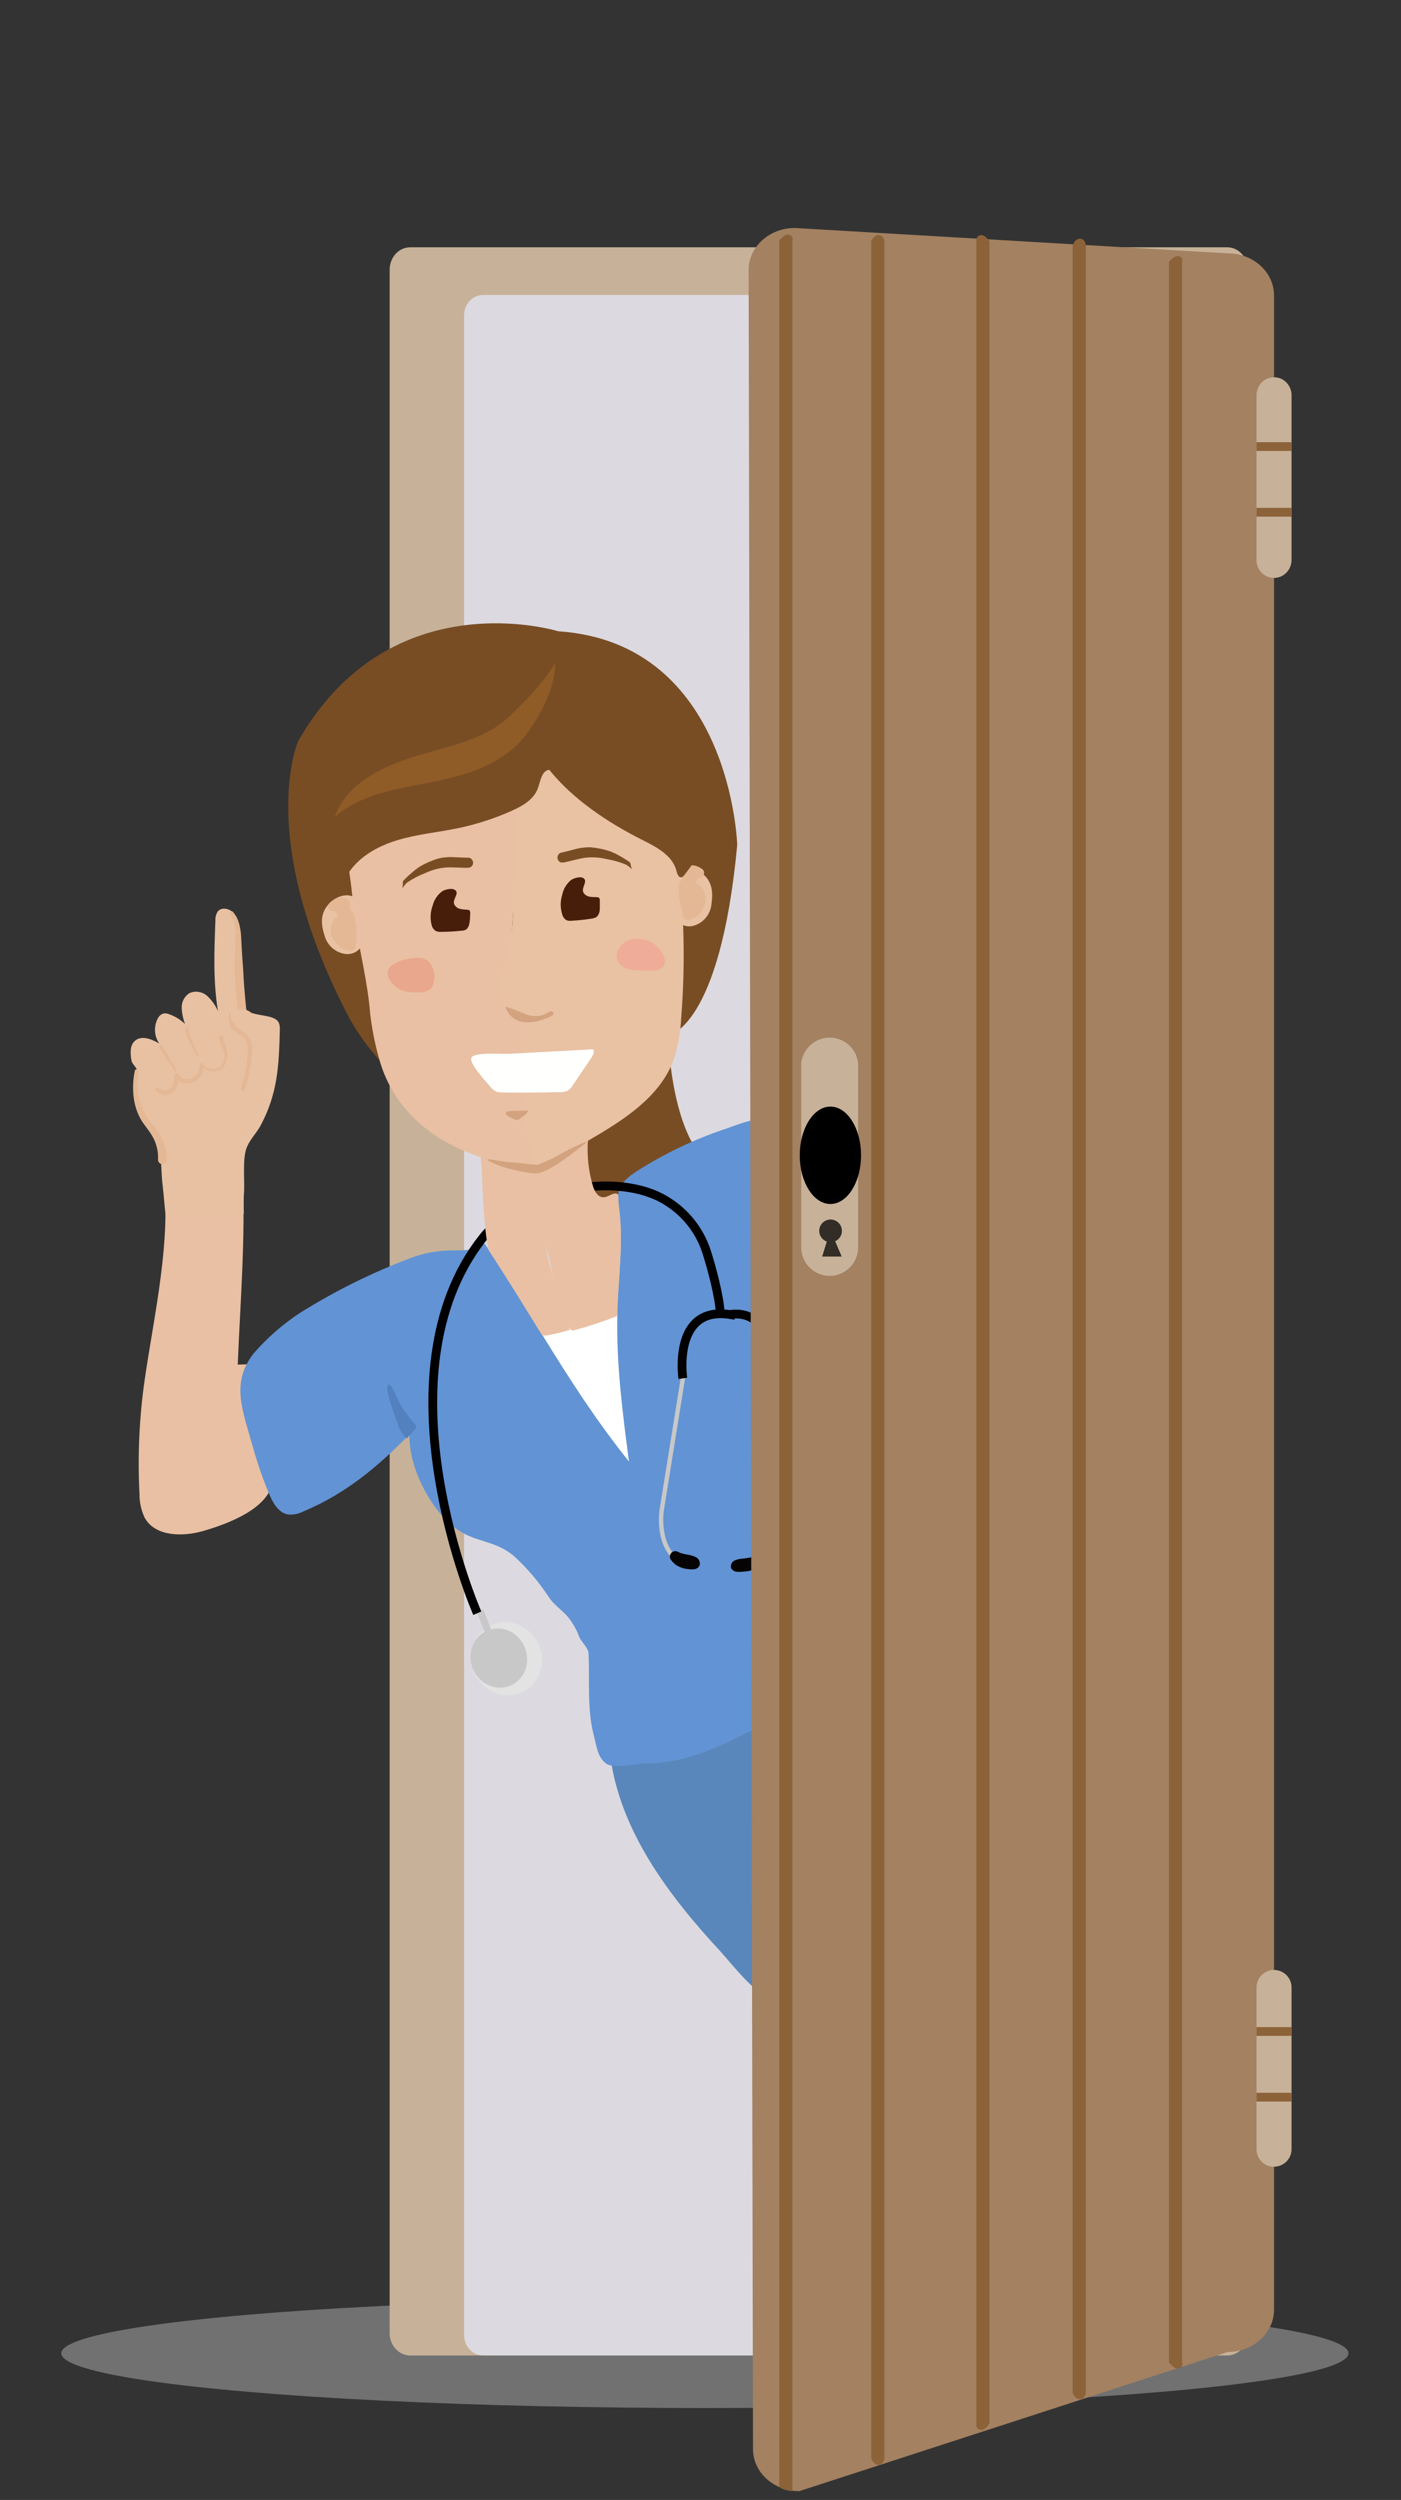 <?xml version="1.0" encoding="UTF-8"?>
<svg id="Dra_webinar" data-name="Dra webinar" xmlns="http://www.w3.org/2000/svg" viewBox="0 0 320 571">
  <rect x="0" y="0" width="320" height="571" fill="#333333" stroke="none"/>
  <defs>
    <style>
      .cls-1 {
        fill: #8c6239;
      }

      .cls-2 {
        fill: #e9a78e;
      }

      .cls-3 {
        fill: #fff;
      }

      .cls-4 {
        fill: #e6e6e6;
        opacity: .35;
      }

      .cls-5 {
        stroke: #c8c8c8;
      }

      .cls-5, .cls-6, .cls-7, .cls-8 {
        fill: none;
        stroke-miterlimit: 10;
      }

      .cls-9 {
        fill: #d3a37f;
      }

      .cls-10 {
        fill: #c7b299;
      }

      .cls-11 {
        fill: #8f5b27;
      }

      .cls-12 {
        fill: #efad99;
      }

      .cls-13 {
        fill: #784d23;
      }

      .cls-14 {
        fill: #e8c1a3;
      }

      .cls-15 {
        fill: #e4b895;
      }

      .cls-16 {
        fill: #5987bb;
      }

      .cls-17 {
        fill: #6293d4;
      }

      .cls-18 {
        fill: #322d26;
      }

      .cls-6 {
        stroke: #000;
      }

      .cls-6, .cls-8 {
        stroke-width: 2px;
      }

      .cls-19 {
        fill: #461e0a;
      }

      .cls-20 {
        fill: #fffffe;
      }

      .cls-21 {
        fill: #c8c8c8;
      }

      .cls-22 {
        fill: #e9c1a3;
      }

      .cls-23 {
        fill: #e9c0a3;
      }

      .cls-24 {
        fill: #050303;
      }

      .cls-25 {
        fill: #784d24;
      }

      .cls-7 {
        stroke: #e4b895;
        stroke-linecap: round;
      }

      .cls-26 {
        fill: #dcdae0;
      }

      .cls-27 {
        fill: #5381c0;
      }

      .cls-8 {
        stroke: #8c6239;
      }

      .cls-28 {
        fill: #a38161;
      }

      .cls-29 {
        fill: #e3e3e3;
      }
    </style>
  </defs>
  <ellipse class="cls-4" cx="161" cy="537.5" rx="147" ry="12.5"/>
  <path class="cls-10" d="m93.7,56.48h186.6c2.6,0,4.7,2.29,4.7,5.12v471.28c0,2.83-2.1,5.12-4.7,5.12H93.7c-2.6,0-4.7-2.29-4.7-5.12V61.6c0-2.83,2.1-5.12,4.7-5.12Z"/>
  <path class="cls-26" d="m110.3,67.37h159.4c2.37,0,4.3,2.1,4.3,4.68v461.26c0,2.59-1.93,4.68-4.3,4.68H110.3c-2.37,0-4.3-2.1-4.3-4.68V72.06c0-2.59,1.93-4.68,4.3-4.68Z"/>
  <path class="cls-25" d="m127.49,144.18s-38.26-11.87-59.37,25.07c0,0-9.74,21.63,11,62,4.18,8.17,10.54,15.03,18.38,19.8l39.22,23.74,23.75-10.56s-6.6-5.27-7.92-27.7c0,0,11.88-1.32,15.84-43.54,0,0-1.32-46.17-40.9-48.81Z"/>
  <path class="cls-3" d="m144.12,299.12c.37-.15.77-.2,1.17-.14.75.2,1,1.09,1.2,1.85,2.81,12.96,3.92,26.24,3.3,39.49-10.44-5.08-18.59-13.8-28.05-20.54-1.8-1.28-3.71-2.56-4.79-4.48-5.9-10.53,21.35-14.39,27.17-16.18Z"/>
  <path class="cls-23" d="m46.46,349.67c-4.76,1.39-11,1.3-13.41-3-.81-1.72-1.22-3.6-1.19-5.5-.45-8.72-.05-17.47,1.2-26.11,2.13-14.74,6.17-31.92,4.22-46.84,6.44-.14,12,1.33,18.16-.65.65,15.57-.54,29.42-1.14,44.11l4.64-.13c.85,0,3.58,24.11,3.39,26.41-.55,6.48-10.15,10.05-15.87,11.71Z"/>
  <path class="cls-14" d="m56.45,261.87c.79-1.8,2.2-3.14,3.12-4.88,3.83-7.22,4.15-13.53,4.34-21.7.05-.53-.01-1.07-.18-1.58-.92-2.29-5.93-1.33-7.56-3.18-.65-.74-.47-1.49-.59-2.47-.61-5.16-.39-10.57-1-15.74-.05-1.37-.49-2.7-1.28-3.83-.88-1-2.71-1.37-3.56-.31-.4.63-.59,1.36-.54,2.1-.27,6.9-.54,13.86.59,20.68-.57-1.33-1.42-2.53-2.49-3.51-1.12-.98-2.71-1.22-4.06-.6-1.1.71-1.76,1.95-1.74,3.26.04,1.29.3,2.56.77,3.76-1.03-.97-2.25-1.72-3.59-2.2-.42-.19-.89-.26-1.35-.18-.62.2-1.12.67-1.36,1.27-.89,1.8-.73,3.95.41,5.6-1.76-1.08-4.24-2-5.7-.5-1.07,1.08-.9,2.84-.66,4.35.15.95,1.59,1.85,1.39,2.8-.64,3.06-.63,1.83.52,8.61.59,3.44,3.23,4.68,4.22,8,.86,2.91.61,6.12,1,9.13.26,2.25.4,4.39.66,6.65.17.72,17.89-.2,17.89-.2-.07-1.44-.07-2.87,0-4.31.3-2.92-.47-8.27.75-11.02Z"/>
  <path class="cls-15" d="m54.3,231.18c-.2-1.91-.36-3.82-.49-5.75-.11-1.92-.26-3.83-.2-5.76.06-1.93.1-3.87.16-5.74.19-1.8-.25-3.62-1.24-5.14-.13-.18-.11-.43.06-.57.16-.14.39-.14.55,0,.69.77,1.19,1.69,1.46,2.69.26.96.42,1.95.47,2.94.12,2,.18,3.82.34,5.73s.21,3.79.36,5.68.31,3.78.52,5.67c.06.55-.34,1.05-.89,1.11-.55.06-1.05-.34-1.11-.89h0v.03Z"/>
  <path class="cls-7" d="m52.85,231.64c-.17.85-.1,1.72.2,2.53.67,1.34,2.46,1.71,3.36,2.91.63,1.04.86,2.27.66,3.47-.19,2.77-.72,5.51-1.57,8.15"/>
  <path class="cls-15" d="m51,237.05c-.06.8.54,1.67.83,2.71.23,1.05.13,2.14-.3,3.13-.09.21-.2.41-.32.61-.22.36-.52.65-.9.83-.18.08-.36.15-.55.2-.26.09-.53.14-.8.16-1.09.03-2.15-.32-3-1-.13-.12-.13-.33,0-.45,0,0,0,0,0,0,.1-.14.29-.17.43-.07,0,0,.02.01.03.02h0c1,1,2.54,1.21,3.77.52.33-.26.57-.61.71-1,.37-.84.45-1.79.23-2.68-.47-.91-.85-1.87-1.13-2.86h0c-.04-.27.15-.53.42-.57,0,0,0,0,0,0,.28-.04.53.16.57.43v.03Z"/>
  <path class="cls-7" d="m46.05,243.3c.07,1.09-.37,2.16-1.19,2.88-.83.7-1.94.96-3,.71-.56-.11-1.04-.46-1.33-.95"/>
  <path class="cls-7" d="m40.3,245.67l-.15,1.31c-.03.46-.14.92-.32,1.34-.36.68-1.03,1.13-1.8,1.2-.76.06-1.51-.18-2.1-.67"/>
  <path class="cls-15" d="m37,238.84l3.35,5.55c.07.12.03.28-.09.36-.12.07-.27.04-.35-.08h0l-3.53-5.41h0c-.12-.16-.08-.39.08-.5,0,0,.02-.01.03-.02.16-.11.38-.08.49.08,0,.01.01.02.02.03h0Z"/>
  <path class="cls-15" d="m43.06,234.99c.05.53.16,1.06.34,1.56l.64,1.55,1.3,3.14c.04.09,0,.19-.09.22,0,0,0,0-.01,0-.09.04-.19,0-.23-.09l-1.49-3c-.25-.52-.5-1-.75-1.55-.24-.56-.39-1.15-.46-1.75-.02-.2.12-.39.33-.41,0,0,0,0,0,0,.2-.02.39.12.41.33,0,0,0,0,0,.01h0v-.02Z"/>
  <path class="cls-15" d="m31.62,244.67c-.27,1.75-.27,3.53,0,5.28.24,1.71.83,3.36,1.72,4.84.91,1.43,2.28,2.72,3.24,4.45.98,1.72,1.5,3.67,1.51,5.65h0c0,.55-.45,1-1,1s-1-.45-1-1h0c.09-1.67-.25-3.33-1-4.83-.72-1.51-2-2.83-3-4.51-.91-1.69-1.46-3.55-1.61-5.46-.17-1.85-.07-3.72.32-5.54.04-.23.26-.38.49-.34s.38.26.34.49h0v-.03Z"/>
  <path class="cls-14" d="m57.15,231.11c-1.3-.77-2.92-.75-4.19.06-.07.04-.13.1-.18.16-.05.1-.07.2-.06.31,0,.59.07,1.17.2,1.74,1-.33,2.22-.47,3.25-.8.32-.09.62-.22.89-.41.24-.2.13-.73.09-1.06Z"/>
  <path class="cls-16" d="m164.64,445.81c-11.87-12.81-23.05-27.59-25.28-44.92,13.34-2.47,26.87-5,39-11,.69,5.33,1.02,10.7,1,16.08.21,11.69.43,23.41-.29,35.09-.15,2.59.13,14.81-2.66,15.26-2.95.45-9.92-8.52-11.77-10.51Z"/>
  <path class="cls-17" d="m180.83,390.55c-9.46,4.3-20.34,12.18-33.2,12.22-2.19,0-7.5,1.33-9.24,0-1.94-1.47-2.14-4.05-2.76-6.4-1.58-6-.91-12.48-1.2-18.67-.06-1.48-1.72-2.62-2.19-4-.42-1.13-.98-2.21-1.66-3.21-1.59-2.55-3.78-3.4-5.38-5.94-2.25-3.4-4.91-6.5-7.92-9.24-4.71-3.81-8.93-2.82-13.66-6.59-5.66-4.51-10.36-14-10.08-21.11-7.34,7.48-14.53,13.52-24.19,17.58-1.07.56-2.27.82-3.48.74-2.27-.34-3.56-2.7-4.44-4.81-1.44-3.46-2.66-7.01-3.67-10.62-2.31-8.29-5.12-14.58.16-21.36,3.08-3.55,6.63-6.66,10.55-9.24,8.02-5.03,16.52-9.25,25.38-12.58,8.92-3.3,13.12-.22,16.84-3.3.45.66.88,1.32,1.32,2,4.32,6.59,8.24,13,12.17,19.37,5.94,9.63,11.93,19,19.48,28.42-1.44-11-2.89-22.1-2.66-33.22v-1.4c.28-7.65,1.38-15.33.41-22.92-.16-.99-.24-2-.23-3h0c.01-.49.09-.97.23-1.44.61-1.91,2.35-3.2,4-4.3,6.45-4.12,13.38-7.41,20.64-9.81,2.73-1,10-3.8,11.87-1.32.77,1-.65,2.69,0,4,.87,1.68.83,3.77,1.78,5.41,5.37,9.31,3.23,20.93,4.49,31.62.88,7.54,3.53,14.81,4.42,22.37,2.82,23.64-12.09,47.21-7.78,70.75Z"/>
  <path class="cls-27" d="m90.76,324.93c.32,1.4,1.08,2.67,2.17,3.62l1.8-2c.16-.15.27-.34.32-.55,0-.33-.14-.64-.39-.85-1.19-1.37-2.27-2.83-3.22-4.37-.39-.62-1.89-4.39-2.46-4.49-1.78-.31,1.39,7.51,1.78,8.64Z"/>
  <ellipse class="cls-29" cx="115.72" cy="378.86" rx="8.02" ry="8.42" transform="translate(-132.1 69.81) rotate(-21.74)"/>
  <ellipse class="cls-21" cx="113.94" cy="378.71" rx="6.41" ry="6.82" transform="translate(-132.17 69.14) rotate(-21.74)"/>
  <rect class="cls-21" x="109.87" y="367.7" width="1.6" height="5.61" transform="translate(-129.36 67.34) rotate(-21.74)"/>
  <path class="cls-5" d="m156.18,313.55l-5.07,31.55s-1.21,8.28,4.14,11.54"/>
  <path class="cls-5" d="m175.81,313.73l1.24,33s.19,8.64-6,11.11"/>
  <path class="cls-6" d="m109.02,368.46s-23.72-54.09,1.28-85.76c9-11.33,31-15.44,42.12-8.29,4.17,2.61,7.31,6.57,8.88,11.23,1.12,3.38,3.1,10.72,3.18,14.21"/>
  <path class="cls-6" d="m155.96,314.82s-2.45-16.66,10.82-14.57c0-.05,10.47-2.26,9.37,14"/>
  <path class="cls-24" d="m169.82,355.98c-.69.01-1.37.16-2,.42-.65.3-1,1.01-.84,1.71.19.42.56.72,1,.83.44.09.9.12,1.35.06.79-.02,1.58-.13,2.35-.33.77-.2,1.47-.62,2-1.21.09-.1.15-.21.19-.34.13-.54-.37-1.71-.94-1.77-.52.06-1.04.19-1.53.39-.53.1-1.1.18-1.58.24Z"/>
  <path class="cls-24" d="m153.3,356.33c.27.37.59.7.93,1,.89.61,1.92.98,3,1.06.48.08.97.08,1.45,0,.49-.08.91-.4,1.12-.85.2-.78-.2-1.59-.94-1.92-1.27-.65-2.74-.48-4-1.17-.59-.34-1.35-.13-1.69.46-.26.45-.21,1.02.13,1.42Z"/>
  <path class="cls-23" d="m130.15,303.77c-1.47.42-3,.79-4.48,1.11-.57.15-1.16.19-1.74.12h-.1c-3.93-6.35-7.85-12.78-12.17-19.37-.36-1.51-.61-3.04-.76-4.58-.48-4.57-.71-9.18-.87-13.78,0-1-.73-5.61.32-6,.42-.16,2.18.88,2.67,1.07,1,.34,1.92.66,2.87,1,1.7.64,4.77.37,6.36,1.27.68.38,0,1.83.46,2.43.12.14.23.3.32.46.33.64.51,1.34.54,2.06.18,1.83.12,3.66.14,5.5.09,6.58,1.29,13.09,3.53,19.27,1.08,3,2.42,6,2.86,9.11.02.11.04.22.05.33Z"/>
  <path class="cls-23" d="m141,299.17v1.4c-3.23,1.28-6.53,2.37-9.88,3.26-.18.06-.38.06-.56,0-.04-.01-.08-.03-.11-.06-.16-.12-.27-.29-.33-.48-1.68-3.72-2.94-7.61-3.77-11.6-.39-1.76-.68-3.56-1.16-5.3-.64-2.27-1.61-4.48-1.8-6.85-.03-1.07,0-2.14.08-3.2.12-2,.12-4,0-6-.15-.97-.44-1.91-.86-2.79-.45-1.13.54-1.63,1.06-1.93,1.47-.86,3.76-1.1,5.39-1.73,1.8-.7,3.54-2.56,5.23-3.47-.26,3.58.14,7.18,1.18,10.61.37,1.09,1.05,2.33,2.21,2.43,1,.07,1.84-.77,2.83-.86.17-.03.34,0,.48.09.13.13.22.31.24.5h0c-.01,1,.07,2.01.23,3,.92,7.65-.18,15.36-.46,22.98Z"/>
  <path class="cls-22" d="m83.51,212.69l-.45-3.26c-.03-1.18-.34-2.33-.9-3.37-1.91-2.7-5.39-1.55-7.22.59-1.83,2.14-1.61,4.52-.82,7,.57,2.21,2.4,3.87,4.65,4.22,1.96.33,3.84-.96,4.23-2.91v-.11c.42-.64.6-1.4.51-2.16Z"/>
  <path class="cls-15" d="m81.28,210.6c-.04-.65-.18-1.3-.41-1.91-.14-.35-.45-.61-.82-.69h-.05v-1.21c0-.37-.1-.74-.3-1.06-.26-.34-.64-.56-1.06-.62-.63-.15-1.3-.12-1.91.11-.49.23-.94.55-1.34.93-.18.14-.32.34-.39.56-.08.23-.08.48,0,.71.17.4.55.67.98.69h0c.13,0,.26.02.39.05h0l.11.06h0l.14.12.29.29.09.09v.06c.08.1.16.2.23.31l.06.08c-.35.24-.65.54-.91.87-.67.87-.95,1.99-.77,3.08.46,2.17,2.22,3.8,4.39,4.08.58.1,1.13-.28,1.25-.87.15-1.29.2-2.6.14-3.9.04-.61-.02-1.22-.1-1.83Z"/>
  <path class="cls-23" d="m84.53,231.32c.4,3.55,1.08,7.06,2.06,10.49,1.71,6.28,5.41,11.84,10.55,15.83,5.53,4.53,13.19,7.36,20.25,8.49.59.14,1.21.14,1.8,0,1.42-.34,2.88-.53,4.34-.56,1-7.34-1.36-18-2.41-25.33-.28-2.94-1.13-5.79-2.5-8.41-.76-1.09-1.43-2.24-2-3.43-.55-1.82-.7-3.74-.43-5.62l2.11-29.23c.31-4.34.6-8.78-.56-13-.11-.6-.42-1.15-.89-1.54-.72-.33-1.55-.33-2.27,0-5.67,1.57-11.33,3.22-17,4.95-5,1.54-11.36,2.6-15.93,5.2-3.28,1.87-2.92,4.54-2.25,7.87,1,5.08,1.1,9.36,1.89,14.48,1.01,6.29,2.74,13.42,3.24,19.81Z"/>
  <path class="cls-22" d="m117.82,186.32l-.58,20.08c.04,3.8-.38,7.6-1.26,11.3-.62,2.19-1.57,4.31-1.83,6.57s.35,4.82,2.22,6.11c.64.34,1.24.74,1.79,1.21.88.94.85,2.37.79,3.65-.43,9.65.42,19.32,2.52,28.75.17.78.43,1.55.78,2.27.63.73,1.47-.6,2.38-.91,3.39-1.28,6.65-2.89,9.72-4.82,7.89-4.6,16.33-9.84,19.49-18.4,1.02-3.11,1.61-6.34,1.75-9.61.97-12.2.7-24.46-.8-36.6-.61-5-1.55-10.19-4.73-14.08-2-2.25-4.41-4.08-7.11-5.41-5.37-2.91-11.15-4.99-17.14-6.15-3.35-.65-7.49-1-8.26,3s.38,8.98.27,13.04Z"/>
  <path class="cls-22" d="m153.11,207.03l-.11-3.29c-.18-1.16-.08-2.35.3-3.47,1.42-3,5.05-2.46,7.22-.67,2.17,1.79,2.36,4.18,2,6.77-.16,2.29-1.68,4.26-3.85,5-1.88.67-3.95-.28-4.67-2.14v-.1c-.54-.57-.86-1.32-.89-2.1Z"/>
  <path class="cls-15" d="m155.03,203.77c-.08-.65-.05-1.31.09-1.95.07-.37.33-.68.69-.82h.05c-.08-.39-.15-.79-.19-1.19-.06-.37-.03-.75.11-1.1.22-.38.58-.66,1-.8.61-.26,1.28-.34,1.93-.21.53.14,1.04.36,1.5.67.2.11.37.28.49.48.12.21.16.46.11.7-.09.45-.45.79-.9.87h0l-.39.12h0l-.09.08h0l-.12.14-.23.33-.08.11v.07l-.18.34s0,.06,0,.09c.39.18.75.41,1.07.7.82.74,1.3,1.79,1.3,2.9-.09,2.22-1.57,4.14-3.69,4.79-.56.2-1.18-.09-1.4-.64-.37-1.25-.65-2.53-.82-3.82-.17-.63-.23-1.25-.25-1.86Z"/>
  <path class="cls-25" d="m71.52,204.11c.83,1.64,5.75.63,7.15-.56s-.31-2.12.64-3.7c2.45-4.08,6.9-6.57,11.46-7.95,4.56-1.38,9.33-1.79,14-2.77,4.22-.89,8.32-2.23,12.25-4,2.38-1.08,4.88-2.52,5.8-5,.63-1.67.85-4.08,2.63-4.31,5.52,6.86,13.6,12.2,21.48,16.13,3.17,1.59,6.74,3.52,7.59,7,.16.66.48,1.55,1.15,1.42.28-.09.51-.28.66-.53,2.87-3.71,5.91-8,5.07-12.66-.78-4.31-4.67-7.26-8.26-9.77l-10.75-7.5c-1.62-1.27-3.44-2.25-5.39-2.9-2.47-.5-5.02-.43-7.46.22-12.77,2.55-29.65,3.76-40.29,11.26-3.76,2.65-6.56,6.94-10.56,9.24-2.38,1.36-3.12,3.57-5.27,5.27-2.15,1.7-1.73,8.37-1.9,11.11Z"/>
  <path class="cls-11" d="m126.83,151.44c-.09,2.83-.74,5.62-1.9,8.2-1.13,2.59-2.53,5.06-4.18,7.35l-.62.85-.73.9c-.5.59-1.04,1.15-1.6,1.68-1.12,1.04-2.34,1.98-3.64,2.79-2.51,1.52-5.19,2.72-8,3.57-1.36.42-2.72.77-4.06,1.11s-2.68.59-4,.84c-2.63.49-5.14,1-7.65,1.54-5,1.19-9.73,2.68-14,6.31.98-2.72,2.66-5.14,4.88-7,2.2-1.87,4.67-3.4,7.32-4.55,2.56-1.11,5.19-2.05,7.88-2.79,2.58-.74,5.11-1.4,7.52-2.17,1.21-.36,2.39-.76,3.53-1.21,1.12-.42,2.22-.9,3.29-1.43,1.03-.53,2.04-1.12,3-1.77.44-.35.93-.67,1.35-1.05l.66-.56.71-.67c1.89-1.78,3.71-3.62,5.44-5.57,1.78-1.98,3.39-4.11,4.8-6.37Z"/>
  <path class="cls-13" d="m103.37,195.76c-.57-.02-1.14,0-1.7.07-.52.04-1.03.12-1.53.25-1.48.44-2.91,1.06-4.24,1.84-.59.38-1.15.81-1.67,1.28-.71.57-1.38,1.19-2,1.85-.16.12-.24.32-.23.52,0,.43-.01.87-.06,1.3.29-.48.64-.92,1.06-1.3,1.3-.89,2.71-1.62,4.18-2.18,1.51-.71,3.13-1.14,4.79-1.26.6-.03,1.19-.03,1.79,0l2.64.08c.31.02.61,0,.91-.08.39-.13.67-.47.73-.88.11-.64-.32-1.24-.96-1.35-.11-.02-.22-.02-.32,0-1.11,0-2.25-.1-3.39-.13Z"/>
  <path class="cls-13" d="m131.7,193.87c.55-.14,1.11-.23,1.68-.28.51-.06,1.03-.08,1.55-.06,1.54.13,3.06.45,4.53.95.65.26,1.28.56,1.89.91.8.42,1.57.9,2.31,1.42.18.09.31.26.34.46.08.43.18.86.3,1.28-.37-.42-.81-.78-1.3-1.06-1.46-.61-2.98-1.04-4.54-1.29-1.62-.39-3.29-.48-4.94-.27-.59.09-1.17.21-1.75.36l-2.57.61c-.3.09-.6.12-.91.11-.41-.05-.75-.33-.89-.72-.23-.61.08-1.29.69-1.52.1-.04.2-.06.31-.07,1.1-.24,2.2-.57,3.3-.83Z"/>
  <path class="cls-19" d="m130.35,201.07c-.98.84-1.66,1.98-1.92,3.25-.48,1.49-.48,3.1,0,4.59.15.54.51,1.01,1,1.28.37.13.76.16,1.15.11,1.58-.09,3.16-.26,4.72-.51.26-.04.51-.12.75-.24.85-.43,1-1.58.95-2.54v-1.31c.04-.24-.04-.48-.2-.66-.15-.09-.32-.14-.49-.13-.56.01-1.12-.02-1.68-.11-.56-.1-1.06-.43-1.36-.91-.55-1.06.84-2.34.2-3.13s-2.42-.21-3.12.31Z"/>
  <path class="cls-19" d="m100.94,203.61c-1.02.79-1.76,1.89-2.09,3.14-.56,1.47-.64,3.07-.25,4.59.14.56.5,1.04,1,1.33.36.14.75.2,1.14.17,1.59,0,3.17-.1,4.75-.27.26,0,.52-.06.76-.16.88-.39,1-1.53,1.09-2.49l.06-1.31c.04-.24-.02-.48-.16-.67-.14-.1-.32-.15-.49-.15-.56-.02-1.13-.08-1.68-.2-.56-.13-1.03-.5-1.3-1-.5-1.09,1-2.3.37-3.12s-2.53-.32-3.2.14Z"/>
  <path class="cls-9" d="m126.39,231.27c.09.36,0,.47-.11.54l-.32.23c-.22.14-.45.26-.69.36-.48.21-1,.34-1.46.52-1,.38-2.07.58-3.14.57-1.11.08-2.22-.2-3.17-.78-.94-.6-1.65-1.51-2-2.57-.01-.06.02-.12.08-.14h.07c.5.12.99.28,1.46.48.47.13.86.35,1.28.47.78.37,1.58.69,2.41.95.89.22,1.81.24,2.7.06.45-.11.89-.28,1.29-.51l.62-.31.31-.15c.1-.06.21-.09.5.12h0c.08.02.14.08.17.16Z"/>
  <path class="cls-9" d="m133.74,261.14c-1.58,1.2-3.12,2.45-4.77,3.61-.82.57-1.65,1.15-2.53,1.66-.9.57-1.86,1.03-2.86,1.37l-.41.13c-.19.04-.38.07-.57.08-.29.02-.57.02-.86,0-.53-.05-1-.13-1.54-.21-1-.16-2-.37-2.94-.62-.48-.12-.94-.2-1.47-.35s-1-.3-1.47-.47c-.95-.35-1.87-.76-2.77-1.22-.09-.05-.12-.16-.08-.25.03-.07.11-.11.19-.1l3,.47c.48.07,1,.15,1.44.19l1.42.11c.87.07,1.75.15,2.61.27.61.08,1.3.16,1.86.2h.8l.3-.08c1.78-.68,3.51-1.51,5.16-2.47,1.74-1,3.55-1.87,5.42-2.61.09-.03.19,0,.23.1.03.08,0,.16-.06.21h-.11Z"/>
  <path class="cls-9" d="m117.8,255.73c.19.05.39.05.58,0,.1-.04.2-.1.28-.17l.66-.47c.54-.32,1-.77,1.32-1.31-.08-.13-.26-.14-.41-.13l-2.35.1c-.71-.09-1.43-.04-2.12.15-1.07.65,1.47,1.71,2.04,1.83Z"/>
  <path class="cls-20" d="m135.5,239.66c.34.66-.09,1.45-.51,2.07l-4.14,6.11c-.29.5-.68.92-1.15,1.25-.58.28-1.21.4-1.85.36-4.36.11-8.72.14-13.08.07-.48.02-.95-.05-1.41-.19-.54-.27-1.02-.66-1.38-1.15-.8-.94-5-5.37-4.29-6.65.71-1.28,7.17-.75,8.59-.83l19.22-1.04Z"/>
  <path class="cls-2" d="m88.6,221.78c-.14.78.05,1.59.52,2.23.7,1.06,1.72,1.85,2.92,2.27,1.2.35,2.46.48,3.71.37,1.03.09,2.05-.27,2.79-1,1.48-2,.52-6.43-2.21-6.83-2.09-.34-7.12.67-7.73,2.96Z"/>
  <path class="cls-12" d="m141.3,216.7c-.65,1.06-.59,2.41.17,3.4,1.07,1.37,3,1.52,4.77,1.56l1.87.05c.73.07,1.47.01,2.19-.16.73-.2,1.31-.77,1.53-1.5.08-.45.04-.92-.12-1.35-1.32-4.22-7.76-6.15-10.41-2Z"/>
  <path class="cls-28" d="m280.4,537.2l-97.84,31.79c-5.84,0-10.57-4.3-10.57-9.6l-1-497.71c0-5.31,4.73-9.61,10.57-9.61l98.87,5.8c5.84,0,10.57,4.29,10.57,9.6v460.11c-.03,5.32-4.76,9.62-10.6,9.62Z"/>
  <path class="cls-10" d="m189.52,291.42c-3.6,0-6.52-2.92-6.52-6.52h0v-42c.35-3.59,3.54-6.22,7.13-5.87,3.11.3,5.58,2.76,5.87,5.87v42c0,3.59-2.89,6.5-6.48,6.52Z"/>
  <path d="m196.67,263.88c0,6.14-3.14,11.12-7,11.12s-7-5-7-11.12,3.14-11.13,7-11.13,7,4.98,7,11.13Z"/>
  <path class="cls-10" d="m291.01,132c-2.21,0-4.01-1.81-4.01-4.01v-37.91c.11-2.27,1.99-4.02,4.2-3.91,2.06.1,3.7,1.8,3.8,3.91v37.8c0,2.27-1.78,4.11-3.99,4.12h0Z"/>
  <path class="cls-10" d="m291,494.9c-2.21,0-4-1.79-4-4v-36.75c-.11-2.21,1.59-4.09,3.8-4.2s4.09,1.59,4.2,3.8c0,.13,0,.26,0,.39v36.74c0,2.21-1.79,4-4,4h0Z"/>
  <path class="cls-18" d="m192.3,281.13c0,1.43-1.16,2.59-2.59,2.59s-2.59-1.16-2.59-2.59c0-1.43,1.16-2.59,2.59-2.59h0c1.43,0,2.59,1.16,2.59,2.59Z"/>
  <polygon class="cls-18" points="189.66 280.93 187.79 287 192.25 287 189.66 280.93"/>
  <path class="cls-1" d="m268.98,540.99c-.71,0-1.29-.63-1.98-1.41V59.78c.76-.78,1.39-1.36,2.1-1.29.63.06,1.13.6.9,1.29v479.81c.28.78-.3,1.41-1.02,1.41Z"/>
  <path class="cls-1" d="m246.65,547.99c-.71,0-1.29-.63-1.65-1.41h0V56.07c.29-.79.82-1.49,1.54-1.56.72-.07,1.35.51,1.41,1.3,0,.08,0,.17.06.25v490.5c-.06.79-.63,1.42-1.35,1.42Z"/>
  <path class="cls-1" d="m224.13,554.99c-.71,0-1.29-.64-1.13-1.44h0V55.02c-.1-.8.53-1.39,1.24-1.32.63.06,1.13.62,1.76,1.32v498.53c-.58.8-1.15,1.45-1.86,1.45h0Z"/>
  <path class="cls-1" d="m200.65,562.99c-.71,0-1.29-.65-1.65-1.46V55.03c.43-.81,1.06-1.41,1.77-1.34.63.06,1.13.63,1.23,1.34v506.51c-.06.8-.63,1.45-1.35,1.45Z"/>
  <path class="cls-1" d="m181,568.99s-2.32-.18-3-1V54.93c.74-.82,1.37-1.42,2.08-1.35.63.06,1.13.63.92,1.35v514.06Z"/>
  <line class="cls-8" x1="295" y1="464" x2="287" y2="464"/>
  <line class="cls-8" x1="295" y1="479" x2="287" y2="479"/>
  <line class="cls-8" x1="295" y1="102" x2="287" y2="102"/>
  <line class="cls-8" x1="295" y1="117" x2="287" y2="117"/>
</svg>